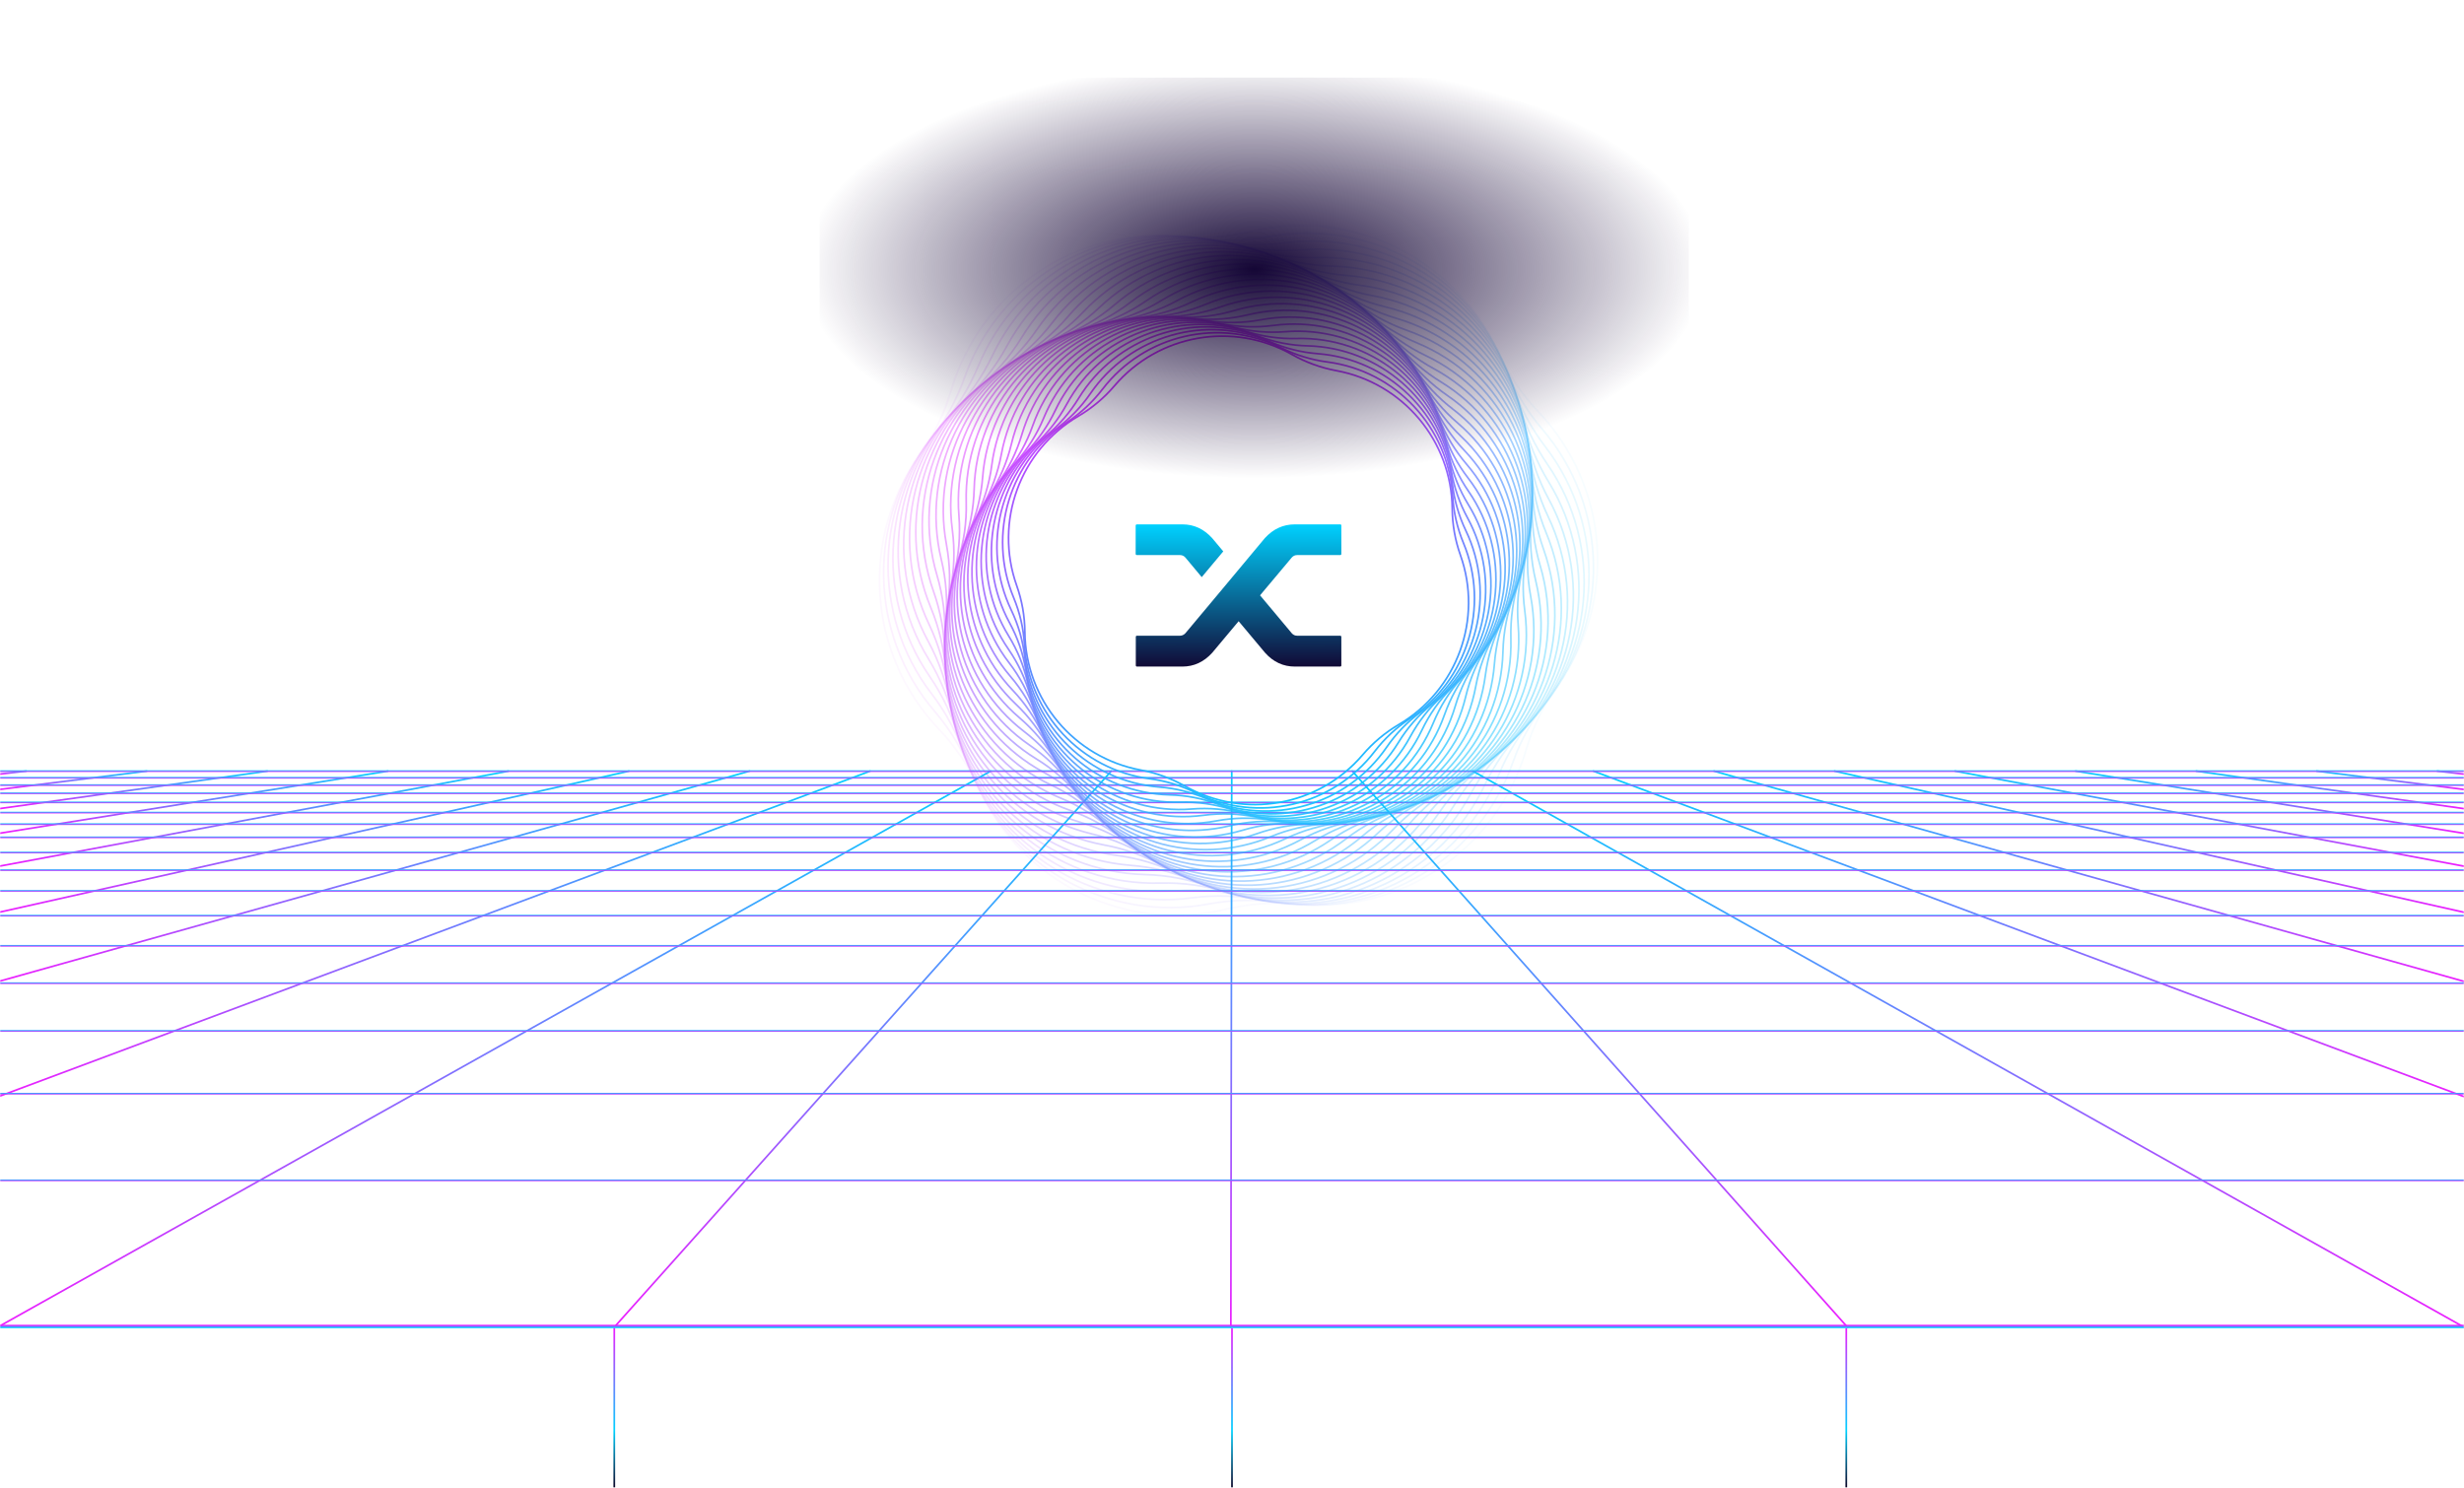 <svg width="1440" height="870" viewBox="0 0 1440 870" fill="none" xmlns="http://www.w3.org/2000/svg">
<mask id="mask0" style="mask-type:alpha" maskUnits="userSpaceOnUse" x="0" y="-10" width="1440" height="1195">
<rect y="-9.638" width="1440" height="1194" fill="#160654"/>
<rect y="-9.638" width="1440" height="1194" fill="black" fill-opacity="0.47"/>
</mask>
<g mask="url(#mask0)">
<path d="M790.308 450.725L1079.67 775.741" stroke="url(#paint0_linear)" stroke-linecap="round" stroke-linejoin="round"/>
<path d="M931.218 450.725L1439.75 640.895" stroke="url(#paint1_linear)" stroke-linecap="round" stroke-linejoin="round"/>
<path d="M719.854 450.725L719.33 775.741" stroke="url(#paint2_linear)" stroke-linecap="round" stroke-linejoin="round"/>
<path d="M1213.03 450.725L1439.75 487.047" stroke="url(#paint3_linear)" stroke-linecap="round" stroke-linejoin="round"/>
<path d="M1283.48 450.725L1439.75 472.628" stroke="url(#paint4_linear)" stroke-linecap="round" stroke-linejoin="round"/>
<path d="M1072.12 450.725L1439.75 533.189" stroke="url(#paint5_linear)" stroke-linecap="round" stroke-linejoin="round"/>
<path d="M1001.67 450.725L1439.75 573.571" stroke="url(#paint6_linear)" stroke-linecap="round" stroke-linejoin="round"/>
<path d="M1142.58 450.725L1439.75 506.274" stroke="url(#paint7_linear)" stroke-linecap="round" stroke-linejoin="round"/>
<path d="M226.675 450.725L0.216 486.987" stroke="url(#paint8_linear)" stroke-linecap="round" stroke-linejoin="round"/>
<path d="M1353.94 450.725L1439.75 461.416" stroke="url(#paint9_linear)" stroke-linecap="round" stroke-linejoin="round"/>
<path d="M1424.4 450.725L1439.75 452.446" stroke="url(#paint10_linear)" stroke-linecap="round" stroke-linejoin="round"/>
<path d="M297.131 450.725L0.215 506.191" stroke="url(#paint11_linear)" stroke-linecap="round" stroke-linejoin="round"/>
<path d="M438.04 450.725L0.215 573.391" stroke="url(#paint12_linear)" stroke-linecap="round" stroke-linejoin="round"/>
<path d="M649.398 450.725L358.998 775.741" stroke="url(#paint13_linear)" stroke-linecap="round" stroke-linejoin="round"/>
<path d="M156.22 450.725L0.215 472.586" stroke="url(#paint14_linear)" stroke-linecap="round" stroke-linejoin="round"/>
<path d="M367.585 450.725L0.215 533.071" stroke="url(#paint15_linear)" stroke-linecap="round" stroke-linejoin="round"/>
<path d="M508.495 450.725L0.216 640.571" stroke="url(#paint16_linear)" stroke-linecap="round" stroke-linejoin="round"/>
<path d="M15.318 450.725L0.215 452.418" stroke="url(#paint17_linear)" stroke-linecap="round" stroke-linejoin="round"/>
<path d="M85.772 450.725L0.215 461.381" stroke="url(#paint18_linear)" stroke-linecap="round" stroke-linejoin="round"/>
<path d="M578.943 450.725L-1.335 775.741" stroke="url(#paint19_linear)" stroke-linecap="round" stroke-linejoin="round"/>
<path d="M860.763 450.725L1440 775.741" stroke="url(#paint20_linear)" stroke-linecap="round" stroke-linejoin="round"/>
<path d="M1439.75 639.293L0.215 639.293" stroke="url(#paint21_linear)" stroke-linecap="round" stroke-linejoin="round"/>
<path d="M1439.75 508.601L0.215 508.601" stroke="url(#paint22_linear)" stroke-linecap="round" stroke-linejoin="round"/>
<path d="M1439.75 552.831L0.215 552.831" stroke="url(#paint23_linear)" stroke-linecap="round" stroke-linejoin="round"/>
<path d="M1439.75 602.56L0.215 602.56" stroke="url(#paint24_linear)" stroke-linecap="round" stroke-linejoin="round"/>
<path d="M1439.75 689.935L0.215 689.935" stroke="url(#paint25_linear)" stroke-linecap="round" stroke-linejoin="round"/>
<path d="M1439.75 574.691L0.215 574.691" stroke="url(#paint26_linear)" stroke-linecap="round" stroke-linejoin="round"/>
<path d="M1439.75 535.22L0.215 535.22" stroke="url(#paint27_linear)" stroke-linecap="round" stroke-linejoin="round"/>
<path d="M1439.75 463.685L0.215 463.685" stroke="url(#paint28_linear)" stroke-linecap="round" stroke-linejoin="round"/>
<path d="M1439.75 474.98L0.215 474.98" stroke="url(#paint29_linear)" stroke-linecap="round" stroke-linejoin="round"/>
<path d="M1439.75 481.737L0.215 481.737" stroke="url(#paint30_linear)" stroke-linecap="round" stroke-linejoin="round"/>
<path d="M1439.75 469.004L0.215 469.004" stroke="url(#paint31_linear)" stroke-linecap="round" stroke-linejoin="round"/>
<path d="M1439.75 454.617L0.215 454.617" stroke="url(#paint32_linear)" stroke-linecap="round" stroke-linejoin="round"/>
<path d="M1439.75 458.916L0.215 458.916" stroke="url(#paint33_linear)" stroke-linecap="round" stroke-linejoin="round"/>
<path d="M1439.75 450.725L0.215 450.725" stroke="url(#paint34_linear)" stroke-linecap="round" stroke-linejoin="round"/>
<path d="M1439.75 498.298L0.215 498.298" stroke="url(#paint35_linear)" stroke-linecap="round" stroke-linejoin="round"/>
<path d="M1439.75 520.731L0.215 520.731" stroke="url(#paint36_linear)" stroke-linecap="round" stroke-linejoin="round"/>
<path d="M1439.75 489.437L0.215 489.437" stroke="url(#paint37_linear)" stroke-linecap="round" stroke-linejoin="round"/>
<path d="M1439.75 775.33L0.214 775.33" stroke="url(#paint38_linear)" stroke-width="2" stroke-linecap="round" stroke-linejoin="round"/>
<path d="M1079 776.362L1079 869.362" stroke="url(#paint39_linear)"/>
<path d="M720 776.362L720 869.362" stroke="url(#paint40_linear)"/>
<path d="M359 776.362L359 869.362" stroke="url(#paint41_linear)"/>
<path opacity="0.034" d="M548.738 426.239C507.04 382.359 502.334 315.065 537.52 265.809V265.809C545.688 254.374 551.891 241.656 555.873 228.18V228.18C573.025 170.128 628.95 132.406 689.2 138.249V138.249C703.187 139.605 717.303 138.618 730.965 135.328V135.328C789.815 121.157 850.446 150.728 875.511 205.828V205.828C881.33 218.62 889.242 230.35 898.922 240.537V240.537C940.621 284.417 945.326 351.711 910.141 400.968V400.968C901.972 412.402 895.77 425.12 891.788 438.597V438.597C874.635 496.649 818.71 534.371 758.46 528.528V528.528C744.473 527.171 730.358 528.158 716.696 531.448V531.448C657.845 545.62 597.214 516.048 572.149 460.948V460.948C566.331 448.157 558.418 436.426 548.738 426.239V426.239Z" stroke="url(#paint42_linear)"/>
<path opacity="0.069" d="M546.328 415.921C507.467 370.485 506.304 303.866 543.555 257.101V257.101C552.203 246.244 558.979 234.021 563.603 220.934V220.934C583.522 164.561 640.634 130.244 699.76 139.122V139.122C713.486 141.183 727.459 140.94 741.105 138.401V138.401C799.885 127.465 858.16 159.767 880.034 215.41V215.41C885.112 228.328 892.31 240.308 901.332 250.856V250.856C940.193 296.292 941.355 362.911 904.104 409.676V409.676C895.456 420.533 888.68 432.757 884.056 445.843V445.843C864.137 502.216 807.025 536.533 747.9 527.655V527.655C734.174 525.594 720.2 525.838 706.554 528.376V528.376C647.774 539.312 589.499 507.01 567.625 451.367V451.367C562.547 438.449 555.349 426.47 546.328 415.921V415.921Z" stroke="url(#paint43_linear)"/>
<path opacity="0.103" d="M544.512 405.608C508.536 358.79 510.832 293.03 549.987 248.836V248.836C559.076 238.576 566.39 226.871 571.627 214.204V214.204C594.185 159.639 652.282 128.748 710.133 140.559V140.559C723.563 143.301 737.356 143.783 750.945 141.984V141.984C809.479 134.237 865.28 169.106 883.976 225.112V225.112C888.317 238.113 894.796 250.3 903.148 261.168V261.168C939.124 307.987 936.828 373.746 897.673 417.941V417.941C888.584 428.2 881.27 439.905 876.033 452.572V452.572C853.475 507.138 795.378 538.028 737.527 526.217V526.217C724.097 523.475 710.304 522.993 696.715 524.792V524.792C638.181 532.539 582.38 497.671 563.684 441.665V441.665C559.343 428.663 552.864 416.477 544.512 405.608V405.608Z" stroke="url(#paint44_linear)"/>
<path opacity="0.138" d="M543.283 395.333C510.229 347.309 515.891 282.587 556.783 241.032V241.032C566.276 231.385 574.092 220.222 579.911 208.002V208.002C604.973 155.364 663.856 127.907 720.289 142.543V142.543C733.39 145.941 746.966 147.128 760.458 146.057V146.057C818.575 141.443 871.795 178.708 887.336 234.899V234.899C890.944 247.943 896.704 260.294 904.377 271.443V271.443C937.432 319.467 931.769 384.189 890.878 425.744V425.744C881.385 435.391 873.568 446.554 867.75 458.774V458.774C842.687 511.412 783.804 538.869 727.372 524.233V524.233C714.271 520.835 700.695 519.648 687.203 520.719V520.719C629.086 525.333 575.865 488.068 560.324 431.877V431.877C556.716 418.833 550.957 406.482 543.283 395.333V395.333Z" stroke="url(#paint45_linear)"/>
<path opacity="0.172" d="M542.631 385.13C512.525 336.076 521.451 272.56 563.913 233.705V233.705C573.77 224.685 582.053 214.083 588.421 202.336V202.336C615.849 151.736 675.319 127.709 730.199 145.054V145.054C742.939 149.081 756.262 150.953 769.619 150.594V150.594C827.154 149.048 877.698 188.537 890.116 244.737V244.737C892.999 257.784 898.039 270.258 905.028 281.646V281.646C935.135 330.699 926.208 394.216 883.747 433.07V433.07C873.89 442.091 865.606 452.692 859.239 464.439V464.439C831.811 515.039 772.341 539.066 717.461 521.721V521.721C704.72 517.695 691.397 515.822 678.041 516.181V516.181C620.506 517.727 569.962 478.239 557.543 422.039V422.039C554.66 408.992 549.621 396.518 542.631 385.13V385.13Z" stroke="url(#paint46_linear)"/>
<path opacity="0.207" d="M542.546 375.03C515.404 325.122 527.484 262.974 571.346 226.868V226.868C581.529 218.486 590.241 208.463 597.125 197.213V197.213C626.775 148.753 686.637 128.141 739.837 148.073V148.073C752.187 152.701 765.223 155.235 778.408 155.571V155.571C835.201 157.019 882.982 198.555 892.321 254.594V254.594C894.488 267.603 898.812 280.159 905.113 291.745V291.745C932.255 341.654 920.175 403.802 876.313 439.908V439.908C866.131 448.29 857.418 458.313 850.535 469.563V469.563C820.884 518.023 761.022 538.635 707.822 518.702V518.702C695.472 514.075 682.436 511.541 669.251 511.205V511.205C612.458 509.757 564.677 468.221 555.339 412.182V412.182C553.171 399.173 548.848 386.617 542.546 375.03V375.03Z" stroke="url(#paint47_linear)"/>
<path opacity="0.241" d="M543.015 365.065C518.843 314.476 533.959 253.85 579.052 220.531V220.531C589.52 212.796 598.624 203.369 605.989 192.637V192.637C637.714 146.408 697.775 129.186 749.177 151.578V151.578C761.11 156.777 773.827 159.947 786.803 160.96V160.96C842.701 165.32 887.646 208.723 893.955 264.435V264.435C895.419 277.368 899.032 289.966 904.643 301.71V301.71C928.816 352.299 913.7 412.925 868.607 446.244V446.244C858.139 453.979 849.035 463.407 841.67 474.139V474.139C809.945 520.367 749.883 537.589 698.482 515.197V515.197C686.549 509.999 673.832 506.828 660.856 505.816V505.816C604.958 501.455 560.013 458.052 553.704 402.341V402.341C552.24 389.407 548.627 376.809 543.015 365.065V365.065Z" stroke="url(#paint48_linear)"/>
<path opacity="0.276" d="M544.025 355.265C522.819 304.168 540.844 245.209 586.998 214.706V214.706C597.713 207.625 607.171 198.805 614.982 188.611V188.611C648.63 144.697 708.702 130.828 758.196 155.547V155.547C769.686 161.286 782.053 165.067 794.787 166.734V166.734C849.642 173.918 891.689 219.007 895.028 274.229V274.229C895.803 287.049 898.712 299.65 903.635 311.512V311.512C924.842 362.609 906.816 421.567 860.662 452.07V452.07C849.948 459.152 840.49 467.971 832.678 478.166V478.166C799.03 522.08 738.958 535.949 689.464 511.229V511.229C677.975 505.491 665.608 501.71 652.873 500.042V500.042C598.018 492.859 555.972 447.769 552.632 392.547V392.547C551.857 379.727 548.948 367.127 544.025 355.265V355.265Z" stroke="url(#paint49_linear)"/>
<path opacity="0.31" d="M545.557 345.657C527.303 294.222 548.106 237.067 595.151 209.398V209.398C606.073 202.975 615.846 194.774 624.068 185.134V185.134C659.486 143.608 719.385 133.046 766.869 159.955V159.955C777.892 166.201 789.881 170.565 802.341 172.865V172.865C856.013 182.774 895.109 229.368 895.547 283.944V283.944C895.649 296.614 897.865 309.179 902.102 321.119V321.119C920.357 372.555 899.554 429.71 852.508 457.378V457.378C841.587 463.802 831.813 472.002 823.591 481.643V481.643C788.174 523.169 728.275 533.731 680.791 506.822V506.822C669.767 500.575 657.778 496.212 645.319 493.911V493.911C591.647 484.002 552.551 437.409 552.112 382.832V382.832C552.01 370.162 549.795 357.598 545.557 345.657V345.657Z" stroke="url(#paint50_linear)"/>
<path opacity="0.345" d="M547.596 336.271C532.27 284.664 555.712 229.439 603.481 204.614V204.614C614.57 198.851 624.62 191.278 633.217 182.206V182.206C670.247 143.131 729.793 135.819 775.177 164.776V164.776C785.713 171.498 797.297 176.415 809.451 179.324V179.324C861.807 191.856 897.912 239.768 895.526 293.55V293.55C894.973 306.035 896.506 318.526 900.064 330.506V330.506C915.389 382.113 891.948 437.338 844.179 462.163V462.163C833.09 467.926 823.039 475.499 814.443 484.571V484.571C777.413 523.646 717.866 530.958 672.483 502.001V502.001C661.947 495.279 650.363 490.362 638.209 487.453V487.453C585.853 474.921 549.748 427.008 552.133 373.227V373.227C552.687 360.741 551.154 348.251 547.596 336.271V336.271Z" stroke="url(#paint51_linear)"/>
<path opacity="0.379" d="M550.122 327.131C537.692 275.516 563.628 222.339 611.953 200.357V200.357C623.172 195.253 633.461 188.314 642.395 179.824V179.824C680.88 143.252 739.9 139.125 783.1 169.985V169.985C793.129 177.149 804.283 182.589 816.103 186.081V186.081C867.017 201.124 900.102 250.174 894.977 303.016V303.016C893.787 315.283 894.653 327.663 897.538 339.646V339.646C909.967 391.26 884.031 444.437 835.706 466.42V466.42C824.488 471.523 814.199 478.462 805.265 486.953V486.953C766.78 523.524 707.76 527.651 664.559 496.792V496.792C654.53 489.628 643.376 484.187 631.557 480.695V480.695C580.642 465.652 547.558 416.602 552.683 363.76V363.76C553.873 351.493 553.007 339.113 550.122 327.131V327.131Z" stroke="url(#paint52_linear)"/>
<path opacity="0.414" d="M553.114 318.264C543.54 266.801 571.821 215.78 620.538 196.629V196.629C631.847 192.183 642.336 185.881 651.571 177.982V177.982C691.352 143.959 749.677 142.941 790.621 175.555V175.555C800.126 183.127 810.828 189.059 822.286 193.107V193.107C871.642 210.547 901.686 260.549 893.913 312.315V312.315C892.109 324.333 892.323 336.567 894.545 348.514V348.514C904.12 399.977 875.839 450.997 827.122 470.149V470.149C815.812 474.595 805.324 480.897 796.089 488.795V488.795C756.308 522.819 697.982 523.837 657.038 491.222V491.222C647.533 483.651 636.831 477.719 625.374 473.67V473.67C576.018 456.231 545.973 406.228 553.746 354.463V354.463C555.551 342.445 555.337 330.211 553.114 318.264V318.264Z" stroke="url(#paint53_linear)"/>
<path opacity="0.448" d="M556.553 309.692C549.782 258.536 580.255 209.769 629.202 193.429V193.429C640.565 189.636 651.215 183.973 660.714 176.674V176.674C701.63 145.233 759.101 147.24 797.725 181.459V181.459C806.691 189.402 816.92 195.794 827.991 200.371V200.371C875.678 220.085 902.675 270.86 892.353 321.418V321.418C889.956 333.155 889.535 345.21 891.107 357.086V357.086C897.878 408.242 867.405 457.009 818.458 473.349V473.349C807.095 477.142 796.445 482.805 786.946 490.104V490.104C746.03 521.545 688.559 519.538 649.936 485.319V485.319C640.969 477.375 630.74 470.983 619.669 466.407V466.407C571.982 446.692 544.985 395.918 555.307 345.36V345.36C557.704 333.622 558.125 321.568 556.553 309.692V309.692Z" stroke="url(#paint54_linear)"/>
<path opacity="0.483" d="M560.413 301.437C556.388 250.739 588.896 204.313 637.913 190.756V190.756C649.292 187.608 660.067 182.584 669.792 175.89V175.89C711.685 147.055 768.146 151.995 804.395 187.666V187.666C812.81 195.947 822.549 202.766 833.209 207.842V207.842C879.127 229.705 903.079 281.071 890.312 330.299V330.299C887.348 341.728 886.311 353.571 887.246 365.34V365.34C891.271 416.038 858.763 462.464 809.746 476.022V476.022C798.367 479.169 787.592 484.193 777.867 490.887V490.887C735.974 519.722 679.513 514.782 643.264 479.111V479.111C634.849 470.83 625.11 464.011 614.45 458.936V458.936C568.532 437.072 544.58 385.707 557.348 336.478V336.478C560.312 325.049 561.348 313.207 560.413 301.437V301.437Z" stroke="url(#paint55_linear)"/>
<path opacity="0.517" d="M564.674 293.52C563.328 243.425 597.71 199.417 646.643 188.605V188.605C658.003 186.094 668.864 181.706 678.779 175.621V175.621C721.49 149.407 776.793 157.18 810.623 194.15V194.15C818.477 202.733 827.708 209.945 837.936 215.489V215.489C881.992 239.371 902.913 291.151 887.811 338.934V338.934C884.305 350.027 882.674 361.627 882.987 373.257V373.257C884.333 423.352 849.951 467.36 801.018 478.172V478.172C789.658 480.682 778.797 485.071 768.882 491.156V491.156C726.171 517.37 670.868 509.597 637.038 472.627V472.627C629.184 464.044 619.953 456.832 609.725 451.288V451.288C565.668 427.406 544.748 375.626 559.85 327.843V327.843C563.356 316.75 564.986 305.15 564.674 293.52V293.52Z" stroke="url(#paint56_linear)"/>
<path opacity="0.552" d="M569.307 285.96C570.566 236.607 606.66 195.085 655.358 186.97V186.97C666.663 185.086 677.574 181.329 687.642 175.854V175.854C731.012 152.267 785.019 162.765 816.395 200.881V200.881C823.679 209.729 832.389 217.3 842.165 223.282V223.282C884.276 249.048 902.188 301.068 884.867 347.298V347.298C880.846 358.031 878.644 369.359 878.352 380.816V380.816C877.094 430.169 840.999 471.691 792.302 479.806V479.806C780.996 481.689 770.085 485.447 760.017 490.922V490.922C716.647 514.509 662.64 504.011 631.264 465.895V465.895C623.98 457.047 615.271 449.476 605.494 443.494V443.494C563.383 417.728 545.471 365.708 562.792 319.478V319.478C566.813 308.745 569.015 297.417 569.307 285.96V285.96Z" stroke="url(#paint57_linear)"/>
<path opacity="0.586" d="M574.291 278.774C578.072 230.297 615.714 191.317 664.03 185.846V185.846C675.247 184.576 686.173 181.443 696.358 176.576V176.576C740.231 155.613 792.809 168.722 821.706 207.829V207.829C828.414 216.908 836.59 224.803 845.897 231.191V231.191C885.989 258.704 900.925 310.793 881.506 355.371V355.371C876.997 365.72 874.247 376.749 873.37 388.003V388.003C869.588 436.48 831.946 475.46 783.63 480.931V480.931C772.414 482.201 761.488 485.334 751.302 490.201V490.201C707.429 511.164 654.851 498.055 625.955 458.948V458.948C619.246 449.869 611.07 441.973 601.763 435.586V435.586C561.671 408.072 546.735 355.984 566.155 311.405V311.405C570.663 301.057 573.413 290.028 574.291 278.774V278.774Z" stroke="url(#paint58_linear)"/>
<path opacity="0.621" d="M579.595 271.977C585.812 224.502 624.836 188.112 672.629 185.222V185.222C683.724 184.551 694.63 182.033 704.896 177.772V177.772C749.119 159.419 800.146 175.019 826.546 214.964V214.964C832.674 224.238 840.307 232.423 849.13 239.184V239.184C887.137 268.305 899.14 320.296 877.746 363.131V363.131C872.779 373.075 869.507 383.778 868.064 394.8V394.8C861.847 442.275 822.823 478.665 775.03 481.555V481.555C763.935 482.226 753.029 484.744 742.763 489.005V489.005C698.54 507.358 647.513 491.758 621.114 451.813V451.813C614.985 442.54 607.352 434.354 598.529 427.593V427.593C560.523 398.472 548.52 346.481 569.913 303.646V303.646C574.88 293.702 578.152 282.999 579.595 271.977V271.977Z" stroke="url(#paint59_linear)"/>
<path opacity="0.655" d="M585.196 265.583C593.754 219.23 633.993 185.465 681.128 185.086V185.086C692.07 184.998 702.921 183.085 713.233 179.425V179.425C757.655 163.66 807.016 181.626 830.912 222.257V222.257C836.459 231.689 843.541 240.129 851.867 247.23V247.23C887.731 277.818 896.852 329.549 873.613 370.558V370.558C868.218 380.079 864.45 390.432 862.463 401.193V401.193C853.905 447.546 813.665 481.311 766.531 481.69V481.69C755.589 481.778 744.738 483.691 734.425 487.351V487.351C690.003 503.116 640.642 485.15 616.747 444.519V444.519C611.2 435.087 604.117 426.647 595.792 419.546V419.546C559.928 388.958 550.806 337.227 574.046 296.218V296.218C579.44 286.698 583.209 276.344 585.196 265.583V265.583Z" stroke="url(#paint60_linear)"/>
<path opacity="0.69" d="M591.063 259.595C601.862 214.477 643.151 183.364 689.497 185.419V185.419C700.256 185.896 711.02 184.575 721.344 181.509V181.509C765.816 168.302 813.406 188.503 834.799 229.668V229.668C839.766 239.224 846.292 247.885 854.109 255.293V255.293C887.783 287.204 894.083 338.518 869.13 377.627V377.627C863.337 386.706 859.1 396.689 856.593 407.163V407.163C845.794 452.28 804.505 483.394 758.158 481.338V481.338C747.399 480.861 736.636 482.183 726.311 485.249V485.249C681.839 498.455 634.249 478.255 612.856 437.09V437.09C607.89 427.533 601.364 418.873 593.546 411.465V411.465C559.873 379.554 553.572 328.239 578.526 289.13V289.13C584.319 280.051 588.556 270.069 591.063 259.595V259.595Z" stroke="url(#paint61_linear)"/>
<path opacity="0.724" d="M597.172 254.042C610.106 210.265 652.279 181.819 697.714 186.225V186.225C708.262 187.248 718.906 186.504 729.208 184.023V184.023C773.588 173.336 819.309 195.636 838.21 237.186V237.186C842.598 246.832 848.565 255.679 855.865 263.36V263.36C887.31 296.45 890.858 347.197 864.325 384.341V384.341C858.165 392.964 853.487 402.554 850.485 412.717V412.717C837.55 456.494 795.377 484.94 749.943 480.534V480.534C739.395 479.511 728.751 480.255 718.448 482.736V482.736C674.069 493.423 628.347 471.123 609.446 429.572V429.572C605.058 419.926 599.091 411.08 591.792 403.398V403.398C560.347 370.308 556.798 319.562 583.332 282.418V282.418C589.491 273.795 594.169 264.204 597.172 254.042V254.042Z" stroke="url(#paint62_linear)"/>
<path opacity="0.759" d="M603.492 248.921C618.451 206.583 661.345 180.81 705.75 187.478V187.478C716.059 189.026 726.554 188.842 736.802 186.936V186.936C780.948 178.722 824.715 202.983 841.143 244.773V244.773C844.957 254.474 850.363 263.472 857.138 271.394V271.394C886.324 305.518 887.198 355.551 859.22 390.674V390.674C852.726 398.828 847.637 408.008 844.164 417.837V417.837C829.204 460.175 786.311 485.948 741.905 479.28V479.28C731.596 477.732 721.102 477.915 710.853 479.822V479.822C666.707 488.035 622.941 463.775 606.512 421.985V421.985C602.699 412.283 597.292 403.286 590.517 395.364V395.364C561.331 361.239 560.458 311.206 588.435 276.084V276.084C594.93 267.93 600.019 258.75 603.492 248.921V248.921Z" stroke="url(#paint63_linear)"/>
<path opacity="0.793" d="M609.996 244.241C626.867 203.432 670.317 180.328 713.584 189.162V189.162C723.628 191.213 733.944 191.573 744.107 190.228V190.228C787.885 184.434 829.618 210.512 843.601 252.399V252.399C846.848 262.123 851.694 271.237 857.94 279.366V279.366C884.846 314.381 883.129 363.562 853.846 396.615V396.615C847.047 404.289 841.577 413.042 837.661 422.516V422.516C820.79 463.326 777.339 486.429 734.072 477.595V477.595C724.028 475.545 713.712 475.184 703.549 476.529V476.529C659.772 482.323 618.038 456.245 604.055 414.359V414.359C600.809 404.635 595.963 395.52 589.716 387.392V387.392C562.81 352.376 564.527 303.195 593.811 270.142V270.142C600.609 262.469 606.079 253.715 609.996 244.241V244.241Z" stroke="url(#paint64_linear)"/>
<path opacity="0.828" d="M616.654 240.007C635.317 200.808 679.166 180.361 721.191 191.26V191.26C730.947 193.79 741.057 194.675 751.104 193.877V193.877C794.382 190.441 834.015 218.192 845.588 260.036V260.036C848.275 269.75 852.564 278.947 858.278 287.25V287.25C882.893 323.012 878.676 371.21 848.225 402.155V402.155C841.156 409.338 835.335 417.652 831.002 426.751V426.751C812.339 465.95 768.49 486.397 726.465 475.498V475.498C716.709 472.968 706.599 472.083 696.552 472.881V472.881C653.274 476.317 613.641 448.566 602.068 406.722V406.722C599.381 397.008 595.092 387.811 589.378 379.508V379.508C564.763 343.746 568.98 295.548 599.431 264.603V264.603C606.5 257.42 612.321 249.107 616.654 240.007V240.007Z" stroke="url(#paint65_linear)"/>
<path opacity="0.862" d="M623.439 236.22C643.774 198.707 687.864 180.893 728.551 193.753V193.753C737.996 196.738 747.873 198.126 757.776 197.86V197.86C800.431 196.714 837.903 225.99 847.11 267.655V267.655C849.247 277.328 852.984 286.576 858.165 295.019V295.019C880.486 331.386 873.868 378.476 842.388 407.282V407.282C835.08 413.969 828.939 421.829 824.218 430.538V430.538C803.883 468.052 759.793 485.865 719.106 473.006V473.006C709.661 470.021 699.784 468.633 689.881 468.899V468.899C647.226 470.045 609.754 440.769 600.547 399.103V399.103C598.41 389.431 594.673 380.182 589.492 371.74V371.74C567.171 335.372 573.789 288.283 605.269 259.477V259.477C612.577 252.789 618.718 244.929 623.439 236.22V236.22Z" stroke="url(#paint66_linear)"/>
<path opacity="0.897" d="M630.321 232.883C652.203 197.12 696.381 181.908 735.642 196.618V196.618C744.756 200.033 754.377 201.903 764.107 202.151V202.151C806.02 203.22 841.282 233.873 848.173 275.229V275.229C849.773 284.83 852.964 294.096 857.614 302.647V302.647C877.645 339.479 868.73 385.343 836.36 411.99V411.99C828.845 418.176 822.416 425.572 817.336 433.874V433.874C795.454 469.638 751.276 484.849 712.015 470.139V470.139C702.901 466.724 693.28 464.854 683.55 464.606V464.606C641.637 463.538 606.375 432.884 599.484 391.528V391.528C597.884 381.928 594.693 372.661 590.043 364.11V364.11C570.012 327.279 578.927 281.414 611.297 254.768V254.768C618.812 248.582 625.241 241.185 630.321 232.883V232.883Z" stroke="url(#paint67_linear)"/>
<path opacity="0.931" d="M637.273 229.996C660.575 196.04 704.691 183.39 742.446 199.838V199.838C751.211 203.656 760.552 205.985 770.083 206.728V206.728C811.14 209.931 844.154 241.811 848.787 282.732V282.732C849.863 292.232 852.516 301.485 856.638 310.112V310.112C874.393 347.27 863.291 391.8 830.169 416.273V416.273C822.48 421.955 815.793 428.88 810.383 436.762V436.762C787.081 470.718 742.965 483.368 705.21 466.92V466.92C696.445 463.102 687.104 460.773 677.573 460.03V460.03C636.516 456.827 603.502 424.946 598.869 384.026V384.026C597.793 374.526 595.139 365.273 591.018 356.646V356.646C573.263 319.488 584.365 274.958 617.487 250.484V250.484C625.176 244.803 631.863 237.878 637.273 229.996V229.996Z" stroke="url(#paint68_linear)"/>
<path opacity="0.966" d="M644.267 227.556C668.862 195.457 712.771 185.32 748.948 203.388V203.388C757.346 207.583 766.386 210.346 775.694 211.565V211.565C815.79 216.816 846.523 249.774 848.964 290.138V290.138C849.531 299.509 851.657 308.719 855.256 317.389V317.389C870.756 354.738 857.581 397.834 823.845 420.13V420.13C816.013 425.306 809.1 431.752 803.39 439.204V439.204C778.795 471.302 734.886 481.439 698.709 463.371V463.371C690.311 459.177 681.271 456.413 671.963 455.194V455.194C631.868 449.944 601.134 416.986 598.693 376.622V376.622C598.126 367.251 596 358.041 592.402 349.37V349.37C576.901 312.021 590.077 268.926 623.812 246.63V246.63C631.644 241.454 638.557 235.007 644.267 227.556V227.556Z" stroke="url(#paint69_linear)"/>
<path d="M651.275 225.558C677.033 195.357 720.596 187.676 755.13 207.246V207.246C763.147 211.789 771.866 214.963 780.927 216.636V216.636C819.961 223.842 848.395 257.728 848.714 297.42V297.42C848.788 306.635 850.399 315.773 853.481 324.457V324.457C866.757 361.865 851.628 403.432 817.413 423.554V423.554C809.47 428.226 802.362 434.19 796.382 441.201V441.201C770.624 471.402 727.061 479.083 692.527 459.513V459.513C684.51 454.97 675.791 451.797 666.729 450.124V450.124C627.695 442.917 599.262 409.031 598.943 369.339V369.339C598.869 360.124 597.257 350.987 594.175 342.303V342.303C580.9 304.895 596.029 263.328 630.244 243.205V243.205C638.187 238.534 645.295 232.57 651.275 225.558V225.558Z" stroke="url(#paint70_linear)"/>
<g clip-path="url(#clip0)">
<path d="M692.739 325.868C691.898 324.926 690.864 324.454 689.632 324.454H664.451C664.227 324.454 664.044 324.384 663.907 324.246C663.766 324.109 663.696 323.955 663.696 323.789V307.166C663.696 307 663.766 306.848 663.907 306.709C664.044 306.57 664.227 306.501 664.451 306.501H691.06C697.775 306.501 703.567 309.19 708.436 314.564L714.9 322.293L702.309 337.337L692.739 325.868ZM739.243 314.481C744.112 309.161 749.931 306.501 756.702 306.501H783.228C783.452 306.501 783.619 306.557 783.732 306.667C783.842 306.778 783.899 306.944 783.899 307.166V323.789C783.899 323.955 783.842 324.109 783.732 324.246C783.619 324.384 783.452 324.454 783.228 324.454H758.047C756.815 324.454 755.781 324.926 754.94 325.868L736.39 347.977L755.024 370.251C755.864 371.139 756.869 371.582 758.047 371.582H783.228C783.452 371.582 783.619 371.652 783.732 371.79C783.842 371.929 783.899 372.11 783.899 372.329V388.953C783.899 389.119 783.842 389.273 783.732 389.41C783.619 389.548 783.452 389.618 783.228 389.618H756.702C749.931 389.618 744.139 386.931 739.327 381.555L723.882 363.104L708.436 381.555C703.567 386.931 697.748 389.618 690.977 389.618H664.451C664.227 389.618 664.058 389.548 663.947 389.41C663.834 389.271 663.78 389.092 663.78 388.868V372.244C663.78 372.079 663.834 371.927 663.947 371.788C664.058 371.649 664.227 371.58 664.451 371.58H689.632C690.807 371.58 691.842 371.11 692.739 370.166L710.953 348.39L739.243 314.481Z" fill="url(#paint71_linear)"/>
</g>
</g>
<rect x="479" y="45.362" width="508" height="234" fill="url(#paint72_radial)"/>
<defs>
<linearGradient id="paint0_linear" x1="934.988" y1="775.741" x2="934.988" y2="450.725" gradientUnits="userSpaceOnUse">
<stop stop-color="#ED1EFF"/>
<stop offset="1" stop-color="#00D1FF"/>
</linearGradient>
<linearGradient id="paint1_linear" x1="1185.48" y1="640.895" x2="1185.48" y2="450.725" gradientUnits="userSpaceOnUse">
<stop stop-color="#ED1EFF"/>
<stop offset="1" stop-color="#00D1FF"/>
</linearGradient>
<linearGradient id="paint2_linear" x1="719.592" y1="775.741" x2="719.592" y2="450.725" gradientUnits="userSpaceOnUse">
<stop stop-color="#ED1EFF"/>
<stop offset="1" stop-color="#00D1FF"/>
</linearGradient>
<linearGradient id="paint3_linear" x1="1326.39" y1="487.047" x2="1326.39" y2="450.725" gradientUnits="userSpaceOnUse">
<stop stop-color="#ED1EFF"/>
<stop offset="1" stop-color="#00D1FF"/>
</linearGradient>
<linearGradient id="paint4_linear" x1="1361.62" y1="472.628" x2="1361.62" y2="450.725" gradientUnits="userSpaceOnUse">
<stop stop-color="#ED1EFF"/>
<stop offset="1" stop-color="#00D1FF"/>
</linearGradient>
<linearGradient id="paint5_linear" x1="1255.93" y1="533.189" x2="1255.93" y2="450.725" gradientUnits="userSpaceOnUse">
<stop stop-color="#ED1EFF"/>
<stop offset="1" stop-color="#00D1FF"/>
</linearGradient>
<linearGradient id="paint6_linear" x1="1220.71" y1="573.571" x2="1220.71" y2="450.725" gradientUnits="userSpaceOnUse">
<stop stop-color="#ED1EFF"/>
<stop offset="1" stop-color="#00D1FF"/>
</linearGradient>
<linearGradient id="paint7_linear" x1="1291.16" y1="506.274" x2="1291.16" y2="450.725" gradientUnits="userSpaceOnUse">
<stop stop-color="#ED1EFF"/>
<stop offset="1" stop-color="#00D1FF"/>
</linearGradient>
<linearGradient id="paint8_linear" x1="113.446" y1="486.987" x2="113.446" y2="450.725" gradientUnits="userSpaceOnUse">
<stop stop-color="#ED1EFF"/>
<stop offset="1" stop-color="#00D1FF"/>
</linearGradient>
<linearGradient id="paint9_linear" x1="1396.84" y1="461.416" x2="1396.84" y2="450.725" gradientUnits="userSpaceOnUse">
<stop stop-color="#ED1EFF"/>
<stop offset="1" stop-color="#00D1FF"/>
</linearGradient>
<linearGradient id="paint10_linear" x1="1432.07" y1="452.446" x2="1432.07" y2="450.725" gradientUnits="userSpaceOnUse">
<stop stop-color="#ED1EFF"/>
<stop offset="1" stop-color="#00D1FF"/>
</linearGradient>
<linearGradient id="paint11_linear" x1="148.673" y1="506.191" x2="148.673" y2="450.725" gradientUnits="userSpaceOnUse">
<stop stop-color="#ED1EFF"/>
<stop offset="1" stop-color="#00D1FF"/>
</linearGradient>
<linearGradient id="paint12_linear" x1="219.127" y1="573.391" x2="219.127" y2="450.725" gradientUnits="userSpaceOnUse">
<stop stop-color="#ED1EFF"/>
<stop offset="1" stop-color="#00D1FF"/>
</linearGradient>
<linearGradient id="paint13_linear" x1="504.198" y1="775.741" x2="504.198" y2="450.725" gradientUnits="userSpaceOnUse">
<stop stop-color="#ED1EFF"/>
<stop offset="1" stop-color="#00D1FF"/>
</linearGradient>
<linearGradient id="paint14_linear" x1="78.218" y1="472.586" x2="78.218" y2="450.725" gradientUnits="userSpaceOnUse">
<stop stop-color="#ED1EFF"/>
<stop offset="1" stop-color="#00D1FF"/>
</linearGradient>
<linearGradient id="paint15_linear" x1="183.9" y1="533.071" x2="183.9" y2="450.725" gradientUnits="userSpaceOnUse">
<stop stop-color="#ED1EFF"/>
<stop offset="1" stop-color="#00D1FF"/>
</linearGradient>
<linearGradient id="paint16_linear" x1="254.356" y1="640.571" x2="254.356" y2="450.725" gradientUnits="userSpaceOnUse">
<stop stop-color="#ED1EFF"/>
<stop offset="1" stop-color="#00D1FF"/>
</linearGradient>
<linearGradient id="paint17_linear" x1="7.766" y1="452.418" x2="7.766" y2="450.725" gradientUnits="userSpaceOnUse">
<stop stop-color="#ED1EFF"/>
<stop offset="1" stop-color="#00D1FF"/>
</linearGradient>
<linearGradient id="paint18_linear" x1="42.994" y1="461.381" x2="42.994" y2="450.725" gradientUnits="userSpaceOnUse">
<stop stop-color="#ED1EFF"/>
<stop offset="1" stop-color="#00D1FF"/>
</linearGradient>
<linearGradient id="paint19_linear" x1="288.804" y1="775.741" x2="288.804" y2="450.725" gradientUnits="userSpaceOnUse">
<stop stop-color="#ED1EFF"/>
<stop offset="1" stop-color="#00D1FF"/>
</linearGradient>
<linearGradient id="paint20_linear" x1="1150.38" y1="775.741" x2="1150.38" y2="450.725" gradientUnits="userSpaceOnUse">
<stop stop-color="#ED1EFF"/>
<stop offset="1" stop-color="#00D1FF"/>
</linearGradient>
<linearGradient id="paint21_linear" x1="719.982" y1="639.919" x2="719.982" y2="638.667" gradientUnits="userSpaceOnUse">
<stop stop-color="#ED1EFF"/>
<stop offset="1" stop-color="#00D1FF"/>
</linearGradient>
<linearGradient id="paint22_linear" x1="719.982" y1="509.227" x2="719.982" y2="507.976" gradientUnits="userSpaceOnUse">
<stop stop-color="#ED1EFF"/>
<stop offset="1" stop-color="#00D1FF"/>
</linearGradient>
<linearGradient id="paint23_linear" x1="719.982" y1="553.457" x2="719.982" y2="552.206" gradientUnits="userSpaceOnUse">
<stop stop-color="#ED1EFF"/>
<stop offset="1" stop-color="#00D1FF"/>
</linearGradient>
<linearGradient id="paint24_linear" x1="719.982" y1="603.185" x2="719.982" y2="601.934" gradientUnits="userSpaceOnUse">
<stop stop-color="#ED1EFF"/>
<stop offset="1" stop-color="#00D1FF"/>
</linearGradient>
<linearGradient id="paint25_linear" x1="719.982" y1="690.56" x2="719.982" y2="689.309" gradientUnits="userSpaceOnUse">
<stop stop-color="#ED1EFF"/>
<stop offset="1" stop-color="#00D1FF"/>
</linearGradient>
<linearGradient id="paint26_linear" x1="719.982" y1="575.317" x2="719.982" y2="574.066" gradientUnits="userSpaceOnUse">
<stop stop-color="#ED1EFF"/>
<stop offset="1" stop-color="#00D1FF"/>
</linearGradient>
<linearGradient id="paint27_linear" x1="719.982" y1="535.845" x2="719.982" y2="534.594" gradientUnits="userSpaceOnUse">
<stop stop-color="#ED1EFF"/>
<stop offset="1" stop-color="#00D1FF"/>
</linearGradient>
<linearGradient id="paint28_linear" x1="719.982" y1="464.311" x2="719.982" y2="463.06" gradientUnits="userSpaceOnUse">
<stop stop-color="#ED1EFF"/>
<stop offset="1" stop-color="#00D1FF"/>
</linearGradient>
<linearGradient id="paint29_linear" x1="719.982" y1="475.606" x2="719.982" y2="474.354" gradientUnits="userSpaceOnUse">
<stop stop-color="#ED1EFF"/>
<stop offset="1" stop-color="#00D1FF"/>
</linearGradient>
<linearGradient id="paint30_linear" x1="719.982" y1="482.363" x2="719.982" y2="481.111" gradientUnits="userSpaceOnUse">
<stop stop-color="#ED1EFF"/>
<stop offset="1" stop-color="#00D1FF"/>
</linearGradient>
<linearGradient id="paint31_linear" x1="719.982" y1="469.629" x2="719.982" y2="468.378" gradientUnits="userSpaceOnUse">
<stop stop-color="#ED1EFF"/>
<stop offset="1" stop-color="#00D1FF"/>
</linearGradient>
<linearGradient id="paint32_linear" x1="719.982" y1="455.243" x2="719.982" y2="453.991" gradientUnits="userSpaceOnUse">
<stop stop-color="#ED1EFF"/>
<stop offset="1" stop-color="#00D1FF"/>
</linearGradient>
<linearGradient id="paint33_linear" x1="719.982" y1="459.542" x2="719.982" y2="458.29" gradientUnits="userSpaceOnUse">
<stop stop-color="#ED1EFF"/>
<stop offset="1" stop-color="#00D1FF"/>
</linearGradient>
<linearGradient id="paint34_linear" x1="719.982" y1="451.351" x2="719.982" y2="450.1" gradientUnits="userSpaceOnUse">
<stop stop-color="#ED1EFF"/>
<stop offset="1" stop-color="#00D1FF"/>
</linearGradient>
<linearGradient id="paint35_linear" x1="719.982" y1="498.924" x2="719.982" y2="497.672" gradientUnits="userSpaceOnUse">
<stop stop-color="#ED1EFF"/>
<stop offset="1" stop-color="#00D1FF"/>
</linearGradient>
<linearGradient id="paint36_linear" x1="719.982" y1="521.356" x2="719.982" y2="520.105" gradientUnits="userSpaceOnUse">
<stop stop-color="#ED1EFF"/>
<stop offset="1" stop-color="#00D1FF"/>
</linearGradient>
<linearGradient id="paint37_linear" x1="719.982" y1="490.063" x2="719.982" y2="488.811" gradientUnits="userSpaceOnUse">
<stop stop-color="#ED1EFF"/>
<stop offset="1" stop-color="#00D1FF"/>
</linearGradient>
<linearGradient id="paint38_linear" x1="719.981" y1="774.704" x2="719.981" y2="775.956" gradientUnits="userSpaceOnUse">
<stop stop-color="#ED1EFF"/>
<stop offset="1" stop-color="#00D1FF"/>
</linearGradient>
<linearGradient id="paint39_linear" x1="1079.5" y1="776.362" x2="1079.5" y2="869.362" gradientUnits="userSpaceOnUse">
<stop stop-color="#ED1EFF"/>
<stop offset="0.643" stop-color="#00D1FF"/>
<stop offset="1" stop-color="#0C0628"/>
</linearGradient>
<linearGradient id="paint40_linear" x1="720.5" y1="776.362" x2="720.5" y2="869.362" gradientUnits="userSpaceOnUse">
<stop stop-color="#ED1EFF"/>
<stop offset="0.643" stop-color="#00D1FF"/>
<stop offset="1" stop-color="#0C0628"/>
</linearGradient>
<linearGradient id="paint41_linear" x1="359.5" y1="776.362" x2="359.5" y2="869.362" gradientUnits="userSpaceOnUse">
<stop stop-color="#ED1EFF"/>
<stop offset="0.643" stop-color="#00D1FF"/>
<stop offset="1" stop-color="#0C0628"/>
</linearGradient>
<linearGradient id="paint42_linear" x1="476.912" y1="350.654" x2="970.749" y2="316.122" gradientUnits="userSpaceOnUse">
<stop stop-color="#ED1EFF"/>
<stop offset="1" stop-color="#00D1FF"/>
</linearGradient>
<linearGradient id="paint43_linear" x1="479.389" y1="337.655" x2="968.271" y2="329.122" gradientUnits="userSpaceOnUse">
<stop stop-color="#ED1EFF"/>
<stop offset="1" stop-color="#00D1FF"/>
</linearGradient>
<linearGradient id="paint44_linear" x1="482.542" y1="324.962" x2="965.118" y2="341.814" gradientUnits="userSpaceOnUse">
<stop stop-color="#ED1EFF"/>
<stop offset="1" stop-color="#00D1FF"/>
</linearGradient>
<linearGradient id="paint45_linear" x1="486.346" y1="312.611" x2="961.315" y2="354.165" gradientUnits="userSpaceOnUse">
<stop stop-color="#ED1EFF"/>
<stop offset="1" stop-color="#00D1FF"/>
</linearGradient>
<linearGradient id="paint46_linear" x1="490.772" y1="300.634" x2="956.888" y2="366.142" gradientUnits="userSpaceOnUse">
<stop stop-color="#ED1EFF"/>
<stop offset="1" stop-color="#00D1FF"/>
</linearGradient>
<linearGradient id="paint47_linear" x1="495.793" y1="289.062" x2="951.867" y2="377.714" gradientUnits="userSpaceOnUse">
<stop stop-color="#ED1EFF"/>
<stop offset="1" stop-color="#00D1FF"/>
</linearGradient>
<linearGradient id="paint48_linear" x1="501.378" y1="277.924" x2="946.281" y2="388.851" gradientUnits="userSpaceOnUse">
<stop stop-color="#ED1EFF"/>
<stop offset="1" stop-color="#00D1FF"/>
</linearGradient>
<linearGradient id="paint49_linear" x1="507.496" y1="267.248" x2="940.164" y2="399.528" gradientUnits="userSpaceOnUse">
<stop stop-color="#ED1EFF"/>
<stop offset="1" stop-color="#00D1FF"/>
</linearGradient>
<linearGradient id="paint50_linear" x1="514.114" y1="257.058" x2="933.546" y2="409.719" gradientUnits="userSpaceOnUse">
<stop stop-color="#ED1EFF"/>
<stop offset="1" stop-color="#00D1FF"/>
</linearGradient>
<linearGradient id="paint51_linear" x1="521.197" y1="247.376" x2="926.462" y2="419.401" gradientUnits="userSpaceOnUse">
<stop stop-color="#ED1EFF"/>
<stop offset="1" stop-color="#00D1FF"/>
</linearGradient>
<linearGradient id="paint52_linear" x1="528.712" y1="238.223" x2="918.948" y2="428.553" gradientUnits="userSpaceOnUse">
<stop stop-color="#ED1EFF"/>
<stop offset="1" stop-color="#00D1FF"/>
</linearGradient>
<linearGradient id="paint53_linear" x1="536.622" y1="229.618" x2="911.038" y2="437.16" gradientUnits="userSpaceOnUse">
<stop stop-color="#ED1EFF"/>
<stop offset="1" stop-color="#00D1FF"/>
</linearGradient>
<linearGradient id="paint54_linear" x1="544.89" y1="221.575" x2="902.77" y2="445.203" gradientUnits="userSpaceOnUse">
<stop stop-color="#ED1EFF"/>
<stop offset="1" stop-color="#00D1FF"/>
</linearGradient>
<linearGradient id="paint55_linear" x1="553.48" y1="214.108" x2="894.179" y2="452.669" gradientUnits="userSpaceOnUse">
<stop stop-color="#ED1EFF"/>
<stop offset="1" stop-color="#00D1FF"/>
</linearGradient>
<linearGradient id="paint56_linear" x1="562.355" y1="207.23" x2="885.306" y2="459.547" gradientUnits="userSpaceOnUse">
<stop stop-color="#ED1EFF"/>
<stop offset="1" stop-color="#00D1FF"/>
</linearGradient>
<linearGradient id="paint57_linear" x1="571.475" y1="200.948" x2="876.184" y2="465.828" gradientUnits="userSpaceOnUse">
<stop stop-color="#ED1EFF"/>
<stop offset="1" stop-color="#00D1FF"/>
</linearGradient>
<linearGradient id="paint58_linear" x1="580.805" y1="195.27" x2="866.856" y2="471.506" gradientUnits="userSpaceOnUse">
<stop stop-color="#ED1EFF"/>
<stop offset="1" stop-color="#00D1FF"/>
</linearGradient>
<linearGradient id="paint59_linear" x1="590.304" y1="190.2" x2="857.355" y2="476.577" gradientUnits="userSpaceOnUse">
<stop stop-color="#ED1EFF"/>
<stop offset="1" stop-color="#00D1FF"/>
</linearGradient>
<linearGradient id="paint60_linear" x1="599.937" y1="185.739" x2="847.722" y2="481.037" gradientUnits="userSpaceOnUse">
<stop stop-color="#ED1EFF"/>
<stop offset="1" stop-color="#00D1FF"/>
</linearGradient>
<linearGradient id="paint61_linear" x1="609.664" y1="181.878" x2="837.991" y2="484.879" gradientUnits="userSpaceOnUse">
<stop stop-color="#ED1EFF"/>
<stop offset="1" stop-color="#00D1FF"/>
</linearGradient>
<linearGradient id="paint62_linear" x1="619.452" y1="178.635" x2="828.205" y2="488.124" gradientUnits="userSpaceOnUse">
<stop stop-color="#ED1EFF"/>
<stop offset="1" stop-color="#00D1FF"/>
</linearGradient>
<linearGradient id="paint63_linear" x1="629.26" y1="175.992" x2="818.395" y2="490.765" gradientUnits="userSpaceOnUse">
<stop stop-color="#ED1EFF"/>
<stop offset="1" stop-color="#00D1FF"/>
</linearGradient>
<linearGradient id="paint64_linear" x1="639.056" y1="173.946" x2="808.6" y2="492.812" gradientUnits="userSpaceOnUse">
<stop stop-color="#ED1EFF"/>
<stop offset="1" stop-color="#00D1FF"/>
</linearGradient>
<linearGradient id="paint65_linear" x1="648.802" y1="172.486" x2="798.854" y2="494.272" gradientUnits="userSpaceOnUse">
<stop stop-color="#ED1EFF"/>
<stop offset="1" stop-color="#00D1FF"/>
</linearGradient>
<linearGradient id="paint66_linear" x1="658.466" y1="171.602" x2="789.191" y2="495.157" gradientUnits="userSpaceOnUse">
<stop stop-color="#ED1EFF"/>
<stop offset="1" stop-color="#00D1FF"/>
</linearGradient>
<linearGradient id="paint67_linear" x1="668.013" y1="171.28" x2="779.644" y2="495.478" gradientUnits="userSpaceOnUse">
<stop stop-color="#ED1EFF"/>
<stop offset="1" stop-color="#00D1FF"/>
</linearGradient>
<linearGradient id="paint68_linear" x1="677.412" y1="171.507" x2="770.244" y2="495.251" gradientUnits="userSpaceOnUse">
<stop stop-color="#ED1EFF"/>
<stop offset="1" stop-color="#00D1FF"/>
</linearGradient>
<linearGradient id="paint69_linear" x1="686.633" y1="172.265" x2="761.025" y2="494.494" gradientUnits="userSpaceOnUse">
<stop stop-color="#ED1EFF"/>
<stop offset="1" stop-color="#00D1FF"/>
</linearGradient>
<linearGradient id="paint70_linear" x1="695.644" y1="173.536" x2="752.013" y2="493.223" gradientUnits="userSpaceOnUse">
<stop stop-color="#ED1EFF"/>
<stop offset="1" stop-color="#00D1FF"/>
</linearGradient>
<linearGradient id="paint71_linear" x1="723.798" y1="306.501" x2="724.047" y2="389.62" gradientUnits="userSpaceOnUse">
<stop stop-color="#00D1FF"/>
<stop offset="1" stop-color="#110A36"/>
</linearGradient>
<radialGradient id="paint72_radial" cx="0" cy="0" r="1" gradientUnits="userSpaceOnUse" gradientTransform="translate(733 157.362) rotate(90) scale(122 264.855)">
<stop stop-color="#140635"/>
<stop offset="1" stop-color="#170637" stop-opacity="0"/>
</radialGradient>
<clipPath id="clip0">
<rect width="120.203" height="83.119" fill="white" transform="translate(663.696 306.501)"/>
</clipPath>
</defs>
</svg>
